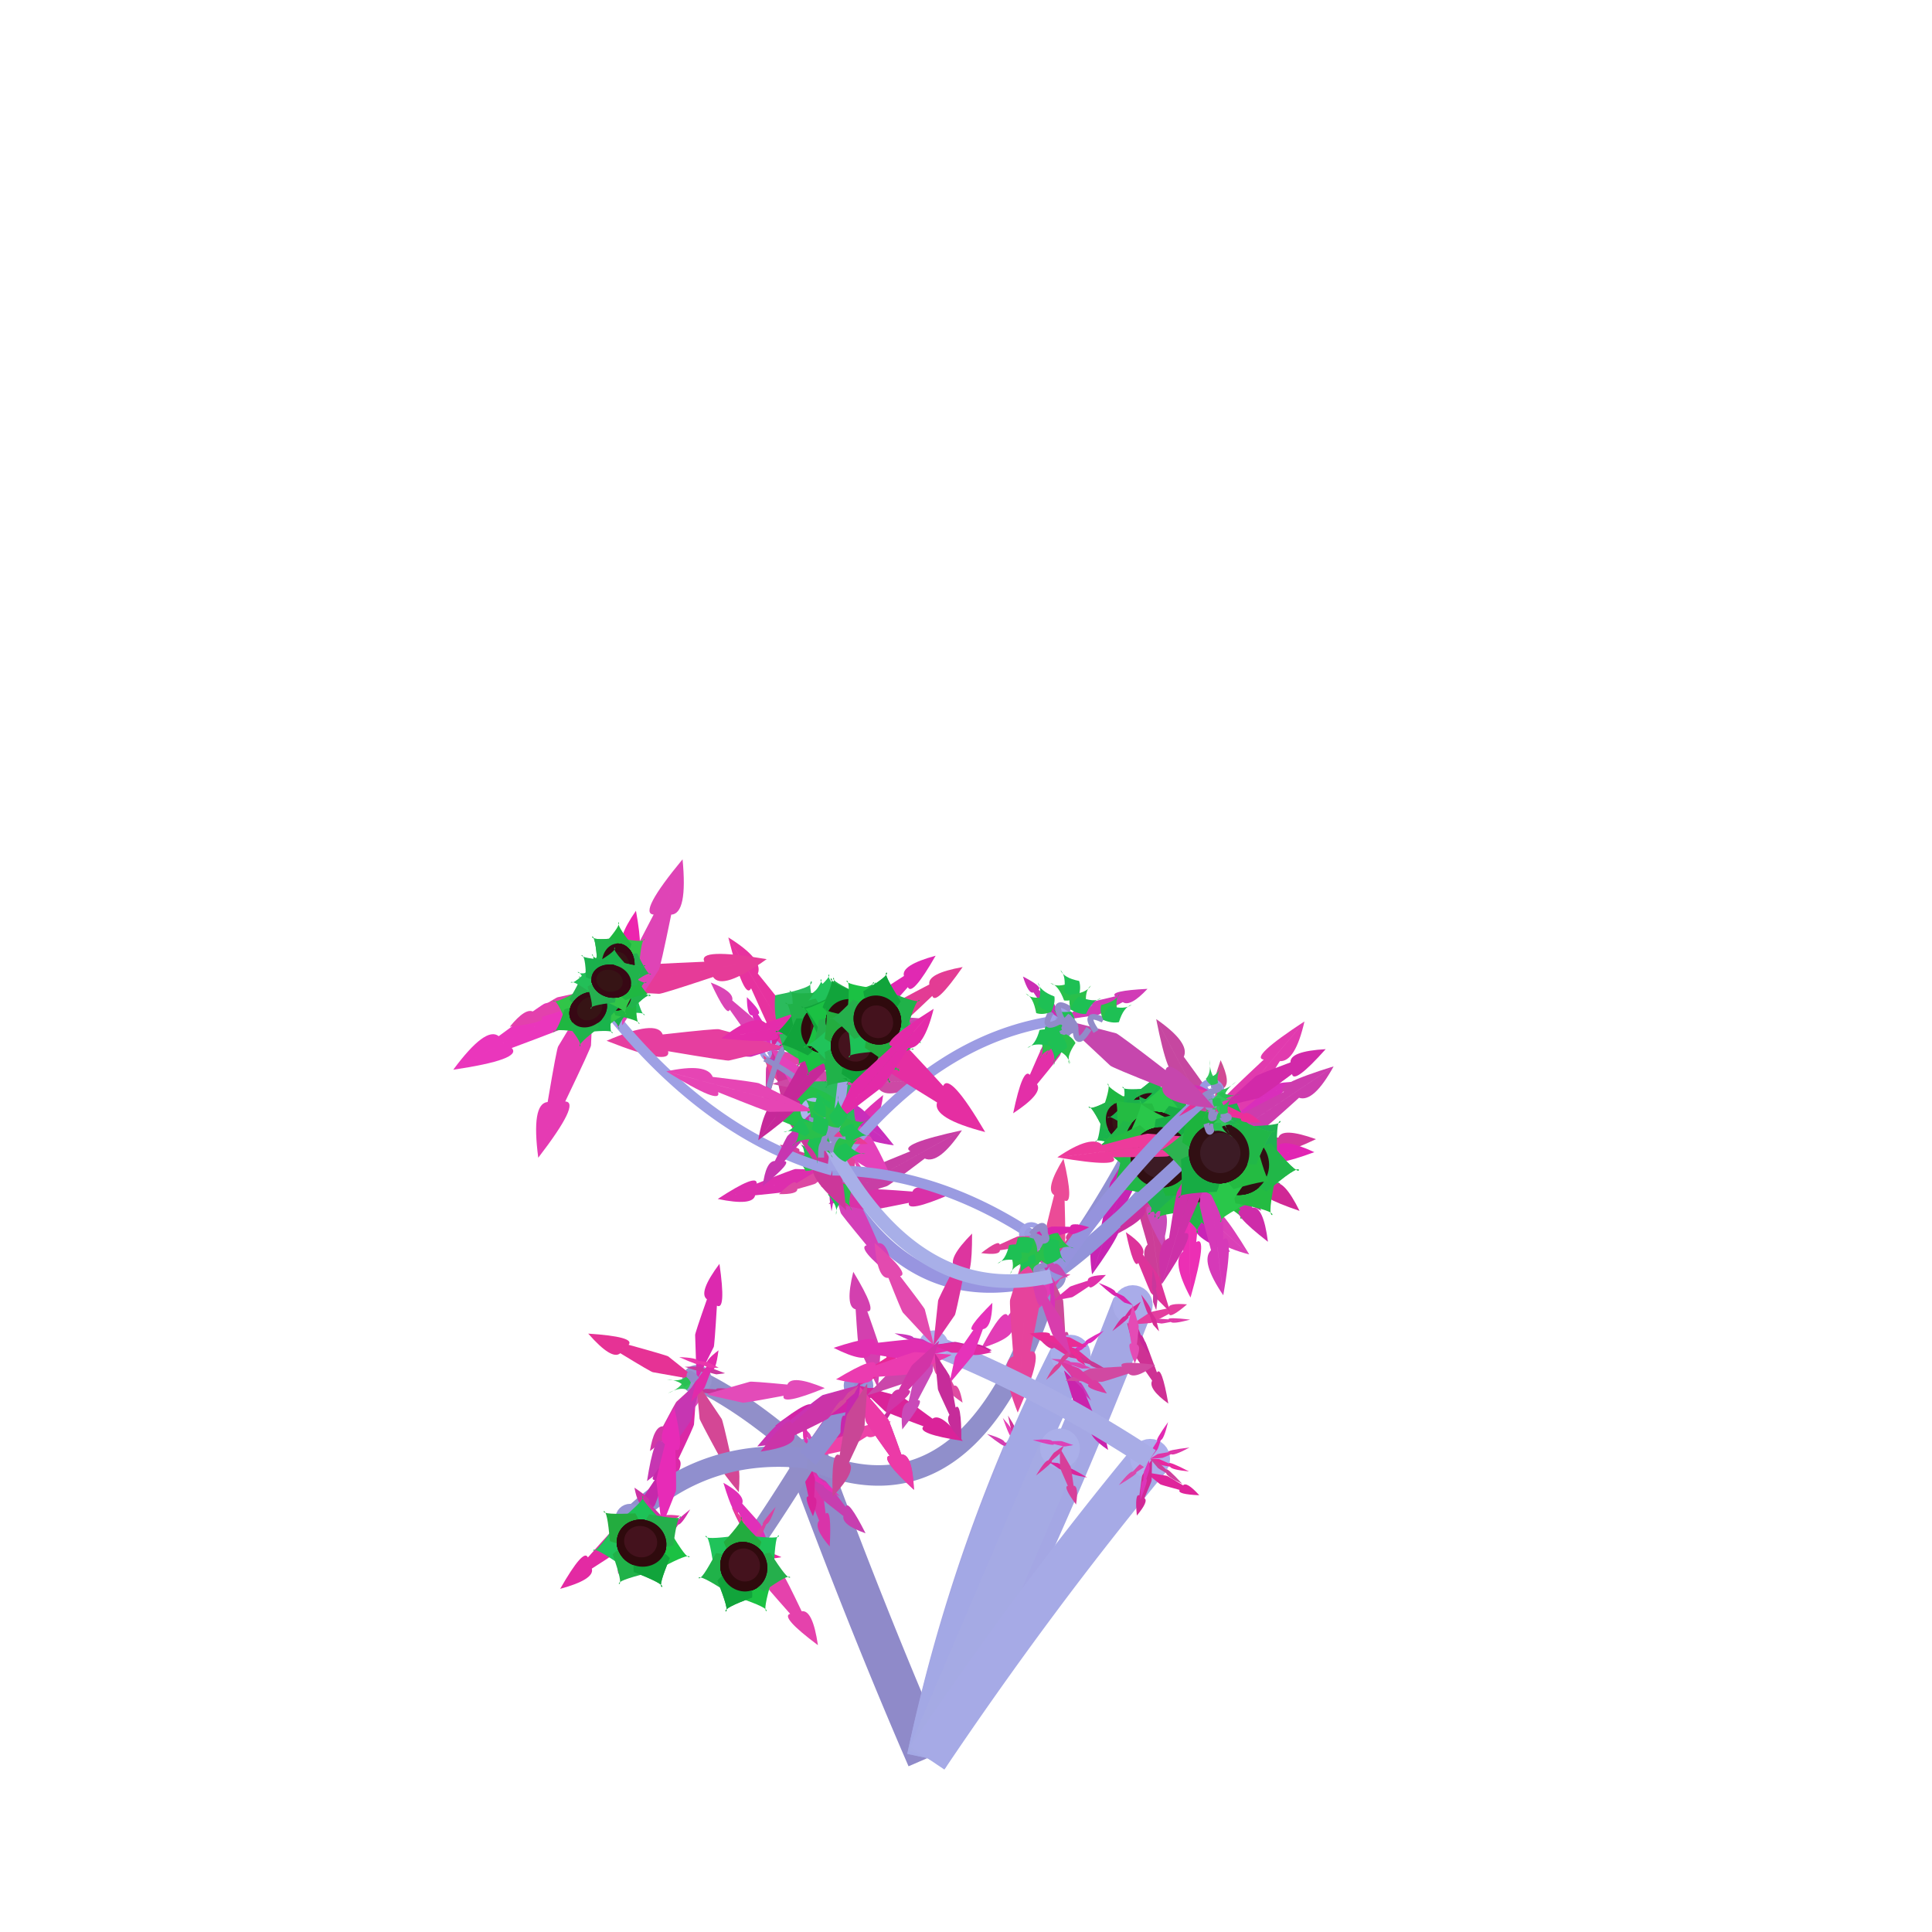 <svg class="relie" xmlns="http://www.w3.org/2000/svg" viewBox="0 0 100 100" preserveAspectRatio="xMidYMid meet" x="0" y="0" overflow="visible" xmlns:xlink="http://www.w3.org/1999/xlink">

		<defs>  <g id="leaf1" transform="skewX(-19) skewY(-19)"><path d="M 0,0 
					q 0.009 0.009 0.135,0.5 q 0.009 0.009 -0.062,0.5 q 0.134 0.009 -0.072,1 
					M 0,0 
					q -0.009 0.009 -0.135,0.5 q -0.009 0.009 0.062,0.5 q -0.134 0.009 0.072,1 " 
					stroke-width ="0.2" /></g>  <g id="leaf2" transform="skewX(7) skewY(7)"><path d="M 0,0 
					q 0.018 0.018 0.27,1 q 0.018 0.018 -0.125,1 q 0.268 0.018 -0.145,1 
					M 0,0 
					q -0.018 0.018 -0.27,1 q -0.018 0.018 0.125,1 q -0.268 0.018 0.145,1 " 
					stroke-width ="0.2" /></g>  <g id="leaf3" transform="skewX(-17) skewY(-17)"><path d="M 0,0 
					q 0.026 0.026 0.405,1.5 q 0.026 0.026 -0.188,1.5 q 0.401 0.026 -0.217,1.5 
					M 0,0 
					q -0.026 0.026 -0.405,1.5 q -0.026 0.026 0.188,1.5 q -0.401 0.026 0.217,1.5 " 
					stroke-width ="0.2" /></g>  <g id="leaf4" transform="skewX(11) skewY(11)"><path d="M 0,0 
					q 0.035 0.035 0.54,2 q 0.035 0.035 -0.25,2 q 0.535 0.035 -0.29,2 
					M 0,0 
					q -0.035 0.035 -0.54,2 q -0.035 0.035 0.25,2 q -0.535 0.035 0.29,2 " 
					stroke-width ="0.2" /></g>  <g id="leaf5" transform="skewX(-18) skewY(-18)"><path d="M 0,0 
					q 0.044 0.044 0.675,2.5 q 0.044 0.044 -0.312,2.5 q 0.669 0.044 -0.362,2.5 
					M 0,0 
					q -0.044 0.044 -0.675,2.5 q -0.044 0.044 0.312,2.5 q -0.669 0.044 0.362,2.5 " 
					stroke-width ="0.2" /></g>  <g id="leaf6" transform="skewX(-10) skewY(-10)"><path d="M 0,0 
					q 0.052 0.052 0.81,3 q 0.052 0.052 -0.375,3 q 0.802 0.052 -0.435,3 
					M 0,0 
					q -0.052 0.052 -0.81,3 q -0.052 0.052 0.375,3 q -0.802 0.052 0.435,3 " 
					stroke-width ="0.2" /></g>  <g id="leaf7" transform="skewX(11) skewY(11)"><path d="M 0,0 
					q 0.061 0.061 0.945,3.5 q 0.061 0.061 -0.438,3.5 q 0.936 0.061 -0.507,3.5 
					M 0,0 
					q -0.061 0.061 -0.945,3.5 q -0.061 0.061 0.438,3.5 q -0.936 0.061 0.507,3.5 " 
					stroke-width ="0.2" /></g>  <g id="leaf8" transform="skewX(-13) skewY(-13)"><path d="M 0,0 
					q 0.07 0.07 1.08,4 q 0.07 0.07 -0.5,4 q 1.07 0.07 -0.58,4 
					M 0,0 
					q -0.07 0.07 -1.08,4 q -0.07 0.07 0.5,4 q -1.07 0.07 0.58,4 " 
					stroke-width ="0.2" /></g><g id="flower1" transform="skewX(3) skewY(3)">
						<path d="M 0,0
						Q -0.86,0.312 0,0.35"
						stroke="rgb(146,139,201)" 
						fill="transparent"
						stroke-width ="0.3" /><path d="M 0,0.35 
						q 0.195 0.14 0.25,0.312 q -0.295 0.287 -0.25,1 
						M 0,0.35 
						q -0.195 0.14 -0.25,0.312 q 0.295 0.287 0.25,1 " 
						transform="rotate(0 0,0.35 )"
						stroke-width ="0.1"
						fill="rgb(51,198,92)"
						/><path d="M 0,0.35 
						q 0.195 0.14 0.25,0.312 q -0.295 0.287 -0.25,1 
						M 0,0.35 
						q -0.195 0.14 -0.25,0.312 q 0.295 0.287 0.25,1 " 
						transform="rotate(30.857 0,0.35 )"
						stroke-width ="0.1"
						fill="rgb(41.5,192.5,83.5)"
						/></g><g id="flower2" transform="skewX(-2) skewY(-2)">
						<path d="M 0,0
						Q 1.21,0.625 0,0.7"
						stroke="rgb(146,139,201)" 
						fill="transparent"
						stroke-width ="0.3" /><path d="M 0,0.7 
						q 0.39 0.28 0.5,0.625 q -0.59 0.575 -0.5,1 
						M 0,0.7 
						q -0.39 0.28 -0.5,0.625 q 0.59 0.575 0.5,1 " 
						transform="rotate(0 0,0.7 )"
						stroke-width ="0.1"
						fill="rgb(41,192,75)"
						/><path d="M 0,0.7 
						q 0.39 0.28 0.5,0.625 q -0.59 0.575 -0.5,1 
						M 0,0.7 
						q -0.39 0.28 -0.5,0.625 q 0.59 0.575 0.5,1 " 
						transform="rotate(30.857 0,0.7 )"
						stroke-width ="0.1"
						fill="rgb(30.5,191.5,84.5)"
						/></g><g id="flower3" transform="skewX(-6) skewY(-6)">
						<path d="M 0,0
						Q 1.35,0.938 0,1.05"
						stroke="rgb(146,139,201)" 
						fill="transparent"
						stroke-width ="0.3" /><path d="M 0,1.05 
						q 0.585 0.42 0.75,0.938 q -0.885 0.863 -0.75,1 
						M 0,1.05 
						q -0.585 0.42 -0.75,0.938 q 0.885 0.863 0.75,1 " 
						transform="rotate(0 0,1.05 )"
						stroke-width ="0.1"
						fill="rgb(41,197,79)"
						/><circle cx="0" cy="1.05" r="0.938" fill="rgb(55,8,20)"/><circle cx="0.05" cy="1.14" r="0.625" fill="rgb(54.5,20.5,21.5)"/><path d="M 0,1.05 
						q 0.585 0.42 0.75,0.938 q -0.885 0.863 -0.75,1 
						M 0,1.05 
						q -0.585 0.42 -0.75,0.938 q 0.885 0.863 0.75,1 " 
						transform="rotate(102.857 0,1.05 )"
						stroke-width ="0.1"
						fill="rgb(49.5,196.5,72.5)"
						/><circle cx="0" cy="1.05" r="0.938" fill="rgb(55,8,20)"/><circle cx="0.08" cy="1.01" r="0.625" fill="rgb(54.5,20.5,21.5)"/><path d="M 0,1.05 
						q 0.585 0.42 0.75,0.938 q -0.885 0.863 -0.75,1 
						M 0,1.05 
						q -0.585 0.42 -0.75,0.938 q 0.885 0.863 0.75,1 " 
						transform="rotate(205.714 0,1.05 )"
						stroke-width ="0.1"
						fill="rgb(35,191,88)"
						/><circle cx="0" cy="1.05" r="0.938" fill="rgb(55,8,20)"/><circle cx="0.06" cy="1.13" r="0.625" fill="rgb(54.5,20.5,21.5)"/><path d="M 0,1.05 
						q 0.585 0.42 0.75,0.938 q -0.885 0.863 -0.75,1 
						M 0,1.05 
						q -0.585 0.42 -0.75,0.938 q 0.885 0.863 0.75,1 " 
						transform="rotate(308.571 0,1.05 )"
						stroke-width ="0.1"
						fill="rgb(26.5,179.5,76.5)"
						/><circle cx="0" cy="1.05" r="0.938" fill="rgb(55,8,20)"/><circle cx="-0.08" cy="1.07" r="0.625" fill="rgb(54.5,20.5,21.5)"/><path d="M 0,1.05 
						q 0.585 0.42 0.75,0.938 q -0.885 0.863 -0.75,1 
						M 0,1.05 
						q -0.585 0.42 -0.75,0.938 q 0.885 0.863 0.75,1 " 
						transform="rotate(411.429 0,1.05 )"
						stroke-width ="0.1"
						fill="rgb(31,183,65)"
						/><circle cx="0" cy="1.05" r="0.938" fill="rgb(55,8,20)"/><circle cx="-0.04" cy="1" r="0.625" fill="rgb(54.5,20.5,21.5)"/><path d="M 0,1.05 
						q 0.585 0.42 0.75,0.938 q -0.885 0.863 -0.75,1 
						M 0,1.05 
						q -0.585 0.42 -0.75,0.938 q 0.885 0.863 0.75,1 " 
						transform="rotate(514.286 0,1.05 )"
						stroke-width ="0.1"
						fill="rgb(37.5,175.5,80.5)"
						/><circle cx="0" cy="1.05" r="0.938" fill="rgb(55,8,20)"/><circle cx="0.05" cy="1.03" r="0.625" fill="rgb(54.5,20.5,21.5)"/><path d="M 0,1.05 
						q 0.585 0.42 0.75,0.938 q -0.885 0.863 -0.75,1 
						M 0,1.05 
						q -0.585 0.42 -0.75,0.938 q 0.885 0.863 0.75,1 " 
						transform="rotate(617.143 0,1.05 )"
						stroke-width ="0.1"
						fill="rgb(26,176,76)"
						/><circle cx="0" cy="1.05" r="0.938" fill="rgb(55,8,20)"/><circle cx="0.06" cy="0.98" r="0.625" fill="rgb(54.5,20.5,21.5)"/><path d="M 0,1.05 
						q 0.585 0.42 0.75,0.938 q -0.885 0.863 -0.75,1 
						M 0,1.05 
						q -0.585 0.42 -0.75,0.938 q 0.885 0.863 0.75,1 " 
						transform="rotate(720 0,1.05 )"
						stroke-width ="0.1"
						fill="rgb(33.5,179.5,76.5)"
						/><circle cx="0" cy="1.05" r="0.938" fill="rgb(55,8,20)"/><circle cx="0.06" cy="0.99" r="0.625" fill="rgb(54.5,20.5,21.5)"/></g><g id="flower4" transform="skewX(2) skewY(2)">
						<path d="M 0,0
						Q -0.62,1.25 0,1.4"
						stroke="rgb(146,139,201)" 
						fill="transparent"
						stroke-width ="0.3" /><path d="M 0,1.4 
						q 0.78 0.56 1,1.25 q -1.18 1.15 -1,1.25 
						M 0,1.4 
						q -0.78 0.56 -1,1.25 q 1.18 1.15 1,1.25 " 
						transform="rotate(0 0,1.4 )"
						stroke-width ="0.1"
						fill="rgb(41,181,80)"
						/><circle cx="0" cy="1.4" r="1.25" fill="rgb(47,10,13)"/><circle cx="-0.01" cy="1.5" r="0.833" fill="rgb(68.5,18.5,29.5)"/><path d="M 0,1.4 
						q 0.78 0.56 1,1.25 q -1.18 1.15 -1,1.25 
						M 0,1.4 
						q -0.78 0.56 -1,1.25 q 1.18 1.15 1,1.25 " 
						transform="rotate(102.857 0,1.4 )"
						stroke-width ="0.1"
						fill="rgb(32.5,194.5,90.5)"
						/><circle cx="0" cy="1.4" r="1.25" fill="rgb(47,10,13)"/><circle cx="0.01" cy="1.38" r="0.833" fill="rgb(68.5,18.5,29.5)"/><path d="M 0,1.4 
						q 0.78 0.56 1,1.25 q -1.18 1.15 -1,1.25 
						M 0,1.4 
						q -0.78 0.56 -1,1.25 q 1.18 1.15 1,1.25 " 
						transform="rotate(205.714 0,1.4 )"
						stroke-width ="0.1"
						fill="rgb(29,194,87)"
						/><circle cx="0" cy="1.4" r="1.25" fill="rgb(47,10,13)"/><circle cx="0.01" cy="1.49" r="0.833" fill="rgb(68.5,18.5,29.5)"/><path d="M 0,1.4 
						q 0.78 0.56 1,1.25 q -1.18 1.15 -1,1.25 
						M 0,1.4 
						q -0.78 0.56 -1,1.25 q 1.18 1.15 1,1.25 " 
						transform="rotate(308.571 0,1.4 )"
						stroke-width ="0.1"
						fill="rgb(27.5,192.5,67.5)"
						/><circle cx="0" cy="1.4" r="1.25" fill="rgb(47,10,13)"/><circle cx="-0.02" cy="1.35" r="0.833" fill="rgb(68.5,18.5,29.5)"/><path d="M 0,1.4 
						q 0.78 0.56 1,1.25 q -1.18 1.15 -1,1.25 
						M 0,1.4 
						q -0.78 0.56 -1,1.25 q 1.18 1.15 1,1.25 " 
						transform="rotate(411.429 0,1.4 )"
						stroke-width ="0.1"
						fill="rgb(32,178,73)"
						/><circle cx="0" cy="1.4" r="1.25" fill="rgb(47,10,13)"/><circle cx="0.07" cy="1.45" r="0.833" fill="rgb(68.5,18.5,29.5)"/><path d="M 0,1.4 
						q 0.78 0.56 1,1.25 q -1.18 1.15 -1,1.25 
						M 0,1.4 
						q -0.78 0.56 -1,1.25 q 1.18 1.15 1,1.25 " 
						transform="rotate(514.286 0,1.4 )"
						stroke-width ="0.1"
						fill="rgb(35.5,171.5,63.5)"
						/><circle cx="0" cy="1.4" r="1.25" fill="rgb(47,10,13)"/><circle cx="-0.06" cy="1.33" r="0.833" fill="rgb(68.5,18.5,29.5)"/><path d="M 0,1.4 
						q 0.78 0.56 1,1.25 q -1.18 1.15 -1,1.25 
						M 0,1.4 
						q -0.78 0.56 -1,1.25 q 1.18 1.15 1,1.25 " 
						transform="rotate(617.143 0,1.4 )"
						stroke-width ="0.1"
						fill="rgb(37,175,76)"
						/><circle cx="0" cy="1.4" r="1.25" fill="rgb(47,10,13)"/><circle cx="-0.05" cy="1.43" r="0.833" fill="rgb(68.5,18.5,29.5)"/><path d="M 0,1.4 
						q 0.78 0.56 1,1.25 q -1.18 1.15 -1,1.25 
						M 0,1.4 
						q -0.78 0.56 -1,1.25 q 1.18 1.15 1,1.25 " 
						transform="rotate(720 0,1.4 )"
						stroke-width ="0.1"
						fill="rgb(17.5,163.5,59.5)"
						/><circle cx="0" cy="1.4" r="1.25" fill="rgb(47,10,13)"/><circle cx="-0.01" cy="1.31" r="0.833" fill="rgb(68.5,18.5,29.5)"/></g><g id="flower5" transform="skewX(0) skewY(0)">
						<path d="M 0,0
						Q 0.03,1.562 0,1.75"
						stroke="rgb(146,139,201)" 
						fill="transparent"
						stroke-width ="0.3" /><path d="M 0,1.75 
						q 0.975 0.7 1.25,1.562 q -1.475 1.438 -1.25,1.562 
						M 0,1.75 
						q -0.975 0.7 -1.25,1.562 q 1.475 1.438 1.25,1.562 " 
						transform="rotate(0 0,1.75 )"
						stroke-width ="0.1"
						fill="rgb(52,196,89)"
						/><circle cx="0" cy="1.75" r="1.562" fill="rgb(49,15,19)"/><circle cx="0.01" cy="1.84" r="1.042" fill="rgb(60.5,27.5,37.5)"/><path d="M 0,1.75 
						q 0.975 0.7 1.25,1.562 q -1.475 1.438 -1.25,1.562 
						M 0,1.75 
						q -0.975 0.7 -1.25,1.562 q 1.475 1.438 1.25,1.562 " 
						transform="rotate(102.857 0,1.75 )"
						stroke-width ="0.1"
						fill="rgb(41.5,198.5,74.5)"
						/><circle cx="0" cy="1.75" r="1.562" fill="rgb(49,15,19)"/><circle cx="-0.09" cy="1.7" r="1.042" fill="rgb(60.5,27.5,37.5)"/><path d="M 0,1.75 
						q 0.975 0.7 1.25,1.562 q -1.475 1.438 -1.25,1.562 
						M 0,1.75 
						q -0.975 0.7 -1.25,1.562 q 1.475 1.438 1.25,1.562 " 
						transform="rotate(205.714 0,1.75 )"
						stroke-width ="0.1"
						fill="rgb(45,179,80)"
						/><circle cx="0" cy="1.75" r="1.562" fill="rgb(49,15,19)"/><circle cx="0" cy="1.66" r="1.042" fill="rgb(60.5,27.5,37.5)"/><path d="M 0,1.75 
						q 0.975 0.7 1.25,1.562 q -1.475 1.438 -1.25,1.562 
						M 0,1.75 
						q -0.975 0.7 -1.25,1.562 q 1.475 1.438 1.25,1.562 " 
						transform="rotate(308.571 0,1.75 )"
						stroke-width ="0.1"
						fill="rgb(31.5,176.5,81.5)"
						/><circle cx="0" cy="1.75" r="1.562" fill="rgb(49,15,19)"/><circle cx="0" cy="1.7" r="1.042" fill="rgb(60.5,27.5,37.5)"/><path d="M 0,1.75 
						q 0.975 0.7 1.25,1.562 q -1.475 1.438 -1.25,1.562 
						M 0,1.75 
						q -0.975 0.7 -1.25,1.562 q 1.475 1.438 1.25,1.562 " 
						transform="rotate(411.429 0,1.75 )"
						stroke-width ="0.1"
						fill="rgb(36,187,66)"
						/><circle cx="0" cy="1.75" r="1.562" fill="rgb(49,15,19)"/><circle cx="-0.03" cy="1.7" r="1.042" fill="rgb(60.5,27.5,37.5)"/><path d="M 0,1.75 
						q 0.975 0.7 1.25,1.562 q -1.475 1.438 -1.25,1.562 
						M 0,1.75 
						q -0.975 0.7 -1.25,1.562 q 1.475 1.438 1.25,1.562 " 
						transform="rotate(514.286 0,1.75 )"
						stroke-width ="0.1"
						fill="rgb(23.5,171.5,68.5)"
						/><circle cx="0" cy="1.75" r="1.562" fill="rgb(49,15,19)"/><circle cx="0.02" cy="1.84" r="1.042" fill="rgb(60.5,27.5,37.5)"/><path d="M 0,1.75 
						q 0.975 0.7 1.25,1.562 q -1.475 1.438 -1.25,1.562 
						M 0,1.75 
						q -0.975 0.7 -1.25,1.562 q 1.475 1.438 1.25,1.562 " 
						transform="rotate(617.143 0,1.75 )"
						stroke-width ="0.1"
						fill="rgb(29,180,62)"
						/><circle cx="0" cy="1.75" r="1.562" fill="rgb(49,15,19)"/><circle cx="-0.07" cy="1.71" r="1.042" fill="rgb(60.5,27.5,37.5)"/><path d="M 0,1.75 
						q 0.975 0.7 1.25,1.562 q -1.475 1.438 -1.25,1.562 
						M 0,1.75 
						q -0.975 0.7 -1.25,1.562 q 1.475 1.438 1.25,1.562 " 
						transform="rotate(720 0,1.75 )"
						stroke-width ="0.1"
						fill="rgb(33.5,182.5,72.5)"
						/><circle cx="0" cy="1.75" r="1.562" fill="rgb(49,15,19)"/><circle cx="-0.01" cy="1.81" r="1.042" fill="rgb(60.5,27.5,37.5)"/></g><g id="flower6" transform="skewX(10) skewY(10)">
						<path d="M 0,0
						Q 0.22,1.875 0,2.1"
						stroke="rgb(146,139,201)" 
						fill="transparent"
						stroke-width ="0.3" /><path d="M 0,2.1 
						q 1.17 0.84 1.5,1.875 q -1.77 1.725 -1.5,1.875 
						M 0,2.1 
						q -1.17 0.84 -1.5,1.875 q 1.77 1.725 1.5,1.875 " 
						transform="rotate(0 0,2.1 )"
						stroke-width ="0.1"
						fill="rgb(43,187,93)"
						/><path d="M 0,2.1 
						q 1.17 0.84 1.5,1.875 q -1.77 1.725 -1.5,1.875 
						M 0,2.1 
						q -1.17 0.84 -1.5,1.875 q 1.77 1.725 1.5,1.875 " 
						transform="rotate(30.857 0,2.1 )"
						stroke-width ="0.1"
						fill="rgb(36.5,192.5,75.5)"
						/></g><g id="flower7" transform="skewX(-10) skewY(-10)">
						<path d="M 0,0
						Q 0.29,2.188 0,2.45"
						stroke="rgb(146,139,201)" 
						fill="transparent"
						stroke-width ="0.3" /><path d="M 0,2.45 
						q 1.365 0.98 1.75,2.188 q -2.065 2.013 -1.75,2.188 
						M 0,2.45 
						q -1.365 0.98 -1.75,2.188 q 2.065 2.013 1.75,2.188 " 
						transform="rotate(0 0,2.45 )"
						stroke-width ="0.1"
						fill="rgb(40,185,95)"
						/><circle cx="0" cy="2.45" r="2.188" fill="rgb(51,15,17)"/><circle cx="0.01" cy="2.55" r="1.458" fill="rgb(72.5,16.5,20.5)"/><path d="M 0,2.45 
						q 1.365 0.98 1.75,2.188 q -2.065 2.013 -1.75,2.188 
						M 0,2.45 
						q -1.365 0.98 -1.75,2.188 q 2.065 2.013 1.75,2.188 " 
						transform="rotate(102.857 0,2.45 )"
						stroke-width ="0.1"
						fill="rgb(38.5,181.5,75.5)"
						/><circle cx="0" cy="2.45" r="2.188" fill="rgb(51,15,17)"/><circle cx="0.07" cy="2.46" r="1.458" fill="rgb(72.5,16.5,20.5)"/><path d="M 0,2.45 
						q 1.365 0.98 1.75,2.188 q -2.065 2.013 -1.75,2.188 
						M 0,2.45 
						q -1.365 0.98 -1.75,2.188 q 2.065 2.013 1.75,2.188 " 
						transform="rotate(205.714 0,2.45 )"
						stroke-width ="0.1"
						fill="rgb(44,188,71)"
						/><circle cx="0" cy="2.45" r="2.188" fill="rgb(51,15,17)"/><circle cx="0.01" cy="2.54" r="1.458" fill="rgb(72.5,16.5,20.5)"/><path d="M 0,2.45 
						q 1.365 0.98 1.75,2.188 q -2.065 2.013 -1.75,2.188 
						M 0,2.45 
						q -1.365 0.98 -1.75,2.188 q 2.065 2.013 1.75,2.188 " 
						transform="rotate(308.571 0,2.45 )"
						stroke-width ="0.1"
						fill="rgb(27.5,177.5,82.5)"
						/><circle cx="0" cy="2.45" r="2.188" fill="rgb(51,15,17)"/><circle cx="0.1" cy="2.35" r="1.458" fill="rgb(72.5,16.5,20.5)"/><path d="M 0,2.45 
						q 1.365 0.98 1.75,2.188 q -2.065 2.013 -1.75,2.188 
						M 0,2.45 
						q -1.365 0.98 -1.75,2.188 q 2.065 2.013 1.75,2.188 " 
						transform="rotate(411.429 0,2.45 )"
						stroke-width ="0.1"
						fill="rgb(34,180,82)"
						/><circle cx="0" cy="2.45" r="2.188" fill="rgb(51,15,17)"/><circle cx="-0.05" cy="2.5" r="1.458" fill="rgb(72.5,16.5,20.5)"/><path d="M 0,2.45 
						q 1.365 0.98 1.75,2.188 q -2.065 2.013 -1.75,2.188 
						M 0,2.45 
						q -1.365 0.98 -1.75,2.188 q 2.065 2.013 1.75,2.188 " 
						transform="rotate(514.286 0,2.45 )"
						stroke-width ="0.1"
						fill="rgb(28.5,173.5,68.5)"
						/><circle cx="0" cy="2.45" r="2.188" fill="rgb(51,15,17)"/><circle cx="-0.08" cy="2.53" r="1.458" fill="rgb(72.5,16.5,20.5)"/><path d="M 0,2.45 
						q 1.365 0.98 1.75,2.188 q -2.065 2.013 -1.75,2.188 
						M 0,2.45 
						q -1.365 0.98 -1.75,2.188 q 2.065 2.013 1.75,2.188 " 
						transform="rotate(617.143 0,2.45 )"
						stroke-width ="0.1"
						fill="rgb(37,182,67)"
						/><circle cx="0" cy="2.45" r="2.188" fill="rgb(51,15,17)"/><circle cx="0.1" cy="2.54" r="1.458" fill="rgb(72.5,16.5,20.5)"/><path d="M 0,2.45 
						q 1.365 0.98 1.75,2.188 q -2.065 2.013 -1.75,2.188 
						M 0,2.45 
						q -1.365 0.98 -1.75,2.188 q 2.065 2.013 1.75,2.188 " 
						transform="rotate(720 0,2.45 )"
						stroke-width ="0.1"
						fill="rgb(31.5,165.5,63.5)"
						/><circle cx="0" cy="2.45" r="2.188" fill="rgb(51,15,17)"/><circle cx="-0.08" cy="2.49" r="1.458" fill="rgb(72.5,16.5,20.5)"/></g><g id="flower8" transform="skewX(2) skewY(2)">
						<path d="M 0,0
						Q -0.73,2.5 0,2.8"
						stroke="rgb(146,139,201)" 
						fill="transparent"
						stroke-width ="0.3" /><path d="M 0,2.8 
						q 1.56 1.12 2,2.5 q -2.36 2.3 -2,2.5 
						M 0,2.8 
						q -1.56 1.12 -2,2.5 q 2.36 2.3 2,2.5 " 
						transform="rotate(0 0,2.8 )"
						stroke-width ="0.1"
						fill="rgb(49,192,75)"
						/><path d="M 0,2.8 
						q 1.56 1.12 2,2.5 q -2.36 2.3 -2,2.5 
						M 0,2.8 
						q -1.56 1.12 -2,2.5 q 2.36 2.3 2,2.5 " 
						transform="rotate(30.857 0,2.8 )"
						stroke-width ="0.1"
						fill="rgb(30.5,180.5,90.5)"
						/></g></defs>
				<g class="fullPlant">
					<g>
					<path d ="M 48,91 
					a 95 570 -1.9 0 1 -6.192,-15.516" fill ="none" stroke ="rgb(142.5,137.5,200.5)" stroke-width ="2.124"/></g><circle cx="41.808" cy="75.484" r="0.531" stroke="rgb(147.5,142.5,205.5)" fill="rgb(142.5,137.5,200.5)"/><use xlink:href="#leaf3"
						x="41.808" y="75.484" 
						transform="rotate(-31 41.808 75.484)" 	
						fill="rgb(217,52,169)" /><use xlink:href="#leaf1"
						x="41.808" y="75.484" 
						transform="rotate(118 42.328 75.594)" 	
						fill="rgb(221,65,186)" /><use xlink:href="#leaf3"
						x="41.808" y="75.484" 
						transform="rotate(-61 42.088 75.964)" 	
						fill="rgb(199,62,175)" /><use xlink:href="#leaf1"
						x="41.808" y="75.484" 
						transform="rotate(-72 42.278 75.844)" 	
						fill="rgb(231,46,183)" /><use xlink:href="#leaf1"
						x="41.808" y="75.484" 
						transform="rotate(131 41.808 75.484)" 	
						fill="rgb(227,58,186)" /><use xlink:href="#leaf3"
						x="41.808" y="75.484" 
						transform="rotate(-158 41.968 75.664)" 	
						fill="rgb(214,43,160)" /><use xlink:href="#leaf2"
						x="41.808" y="75.484" 
						transform="rotate(-147 41.808 75.484)" 	
						fill="rgb(210,35,172)" /><use xlink:href="#leaf1"
						x="41.808" y="75.484" 
						transform="rotate(-135 41.808 75.484)" 	
						fill="rgb(222,49,180)" /><use xlink:href="#leaf2"
						x="41.808" y="75.484" 
						transform="rotate(2 42.238 75.724)" 	
						fill="rgb(216,35,155)" /><use xlink:href="#leaf1"
						x="41.808" y="75.484" 
						transform="rotate(155 41.808 75.484)" 	
						fill="rgb(227,47,174)" /><use xlink:href="#leaf1"
						x="41.808" y="75.484" 
						transform="rotate(18 41.808 75.484)" 	
						fill="rgb(205,59,162)" /><use xlink:href="#leaf3"
						x="41.808" y="75.484" 
						transform="rotate(-131 41.808 75.484)" 	
						fill="rgb(237,66,168)" />
					<g>
					<path d ="M 41.808,75.484 
					a 90 450 1.33 0 1 -2.784,4.308" fill ="none" stroke ="rgb(144.5,140.5,199.5)" stroke-width ="1.062"/></g><circle cx="39.024" cy="79.792" r="0.266" stroke="rgb(149.5,145.5,204.5)" fill="rgb(144.5,140.5,199.5)"/><use xlink:href="#leaf3"
						x="39.024" y="79.792" 
						transform="rotate(129 39.344 80.472)" 	
						fill="rgb(225,47,184)" /><use xlink:href="#leaf1"
						x="39.024" y="79.792" 
						transform="rotate(128 39.024 79.792)" 	
						fill="rgb(213,45,157)" /><use xlink:href="#leaf1"
						x="39.024" y="79.792" 
						transform="rotate(-84 39.114 80.532)" 	
						fill="rgb(231,73,157)" /><use xlink:href="#leaf1"
						x="39.024" y="79.792" 
						transform="rotate(38 39.074 80.012)" 	
						fill="rgb(236,52,174)" /><use xlink:href="#leaf2"
						x="39.024" y="79.792" 
						transform="rotate(103 39.414 80.762)" 	
						fill="rgb(234,40,161)" /><use xlink:href="#leaf1"
						x="39.024" y="79.792" 
						transform="rotate(-167 39.024 79.792)" 	
						fill="rgb(220,64,161)" /><use xlink:href="#leaf1"
						x="39.024" y="79.792" 
						transform="rotate(129 39.024 79.792)" 	
						fill="rgb(235,60,152)" /><use xlink:href="#leaf4"
						x="39.024" y="79.792" 
						transform="rotate(-23 39.694 80.202)" 	
						fill="rgb(229,66,172)" /><use xlink:href="#flower4" id="fleur10"
							x="39.024" y="79.792" 
							transform="rotate(24 39.024 79.792)" />
					<g>
					<path d ="M 41.808,75.484 
					a 74 666 -11.11 0 0 -5.736,-4.068" fill ="none" stroke ="rgb(144.5,142.5,200.5)" stroke-width ="1.062"/></g><circle cx="36.072" cy="71.416" r="0.266" stroke="rgb(149.5,147.5,205.5)" fill="rgb(144.5,142.5,200.5)"/><use xlink:href="#leaf4"
						x="36.072" y="71.416" 
						transform="rotate(-158 36.072 71.416)" 	
						fill="rgb(220,41,175)" /><use xlink:href="#leaf4"
						x="36.072" y="71.416" 
						transform="rotate(28 36.072 71.416)" 	
						fill="rgb(218,40,166)" /><use xlink:href="#leaf2"
						x="36.072" y="71.416" 
						transform="rotate(34 36.542 72.126)" 	
						fill="rgb(217,74,188)" /><use xlink:href="#leaf3"
						x="36.072" y="71.416" 
						transform="rotate(19 36.582 72.356)" 	
						fill="rgb(209,56,167)" /><use xlink:href="#leaf1"
						x="36.072" y="71.416" 
						transform="rotate(-112 36.282 71.726)" 	
						fill="rgb(197,54,155)" /><use xlink:href="#leaf4"
						x="36.072" y="71.416" 
						transform="rotate(124 36.072 71.416)" 	
						fill="rgb(230,50,149)" /><use xlink:href="#leaf4"
						x="36.072" y="71.416" 
						transform="rotate(39 36.432 71.746)" 	
						fill="rgb(198,54,178)" /><use xlink:href="#leaf4"
						x="36.072" y="71.416" 
						transform="rotate(-10 36.702 71.596)" 	
						fill="rgb(212,71,149)" /><use xlink:href="#leaf1"
						x="36.072" y="71.416" 
						transform="rotate(80 37.002 72.116)" 	
						fill="rgb(203,55,159)" /><use xlink:href="#leaf4"
						x="36.072" y="71.416" 
						transform="rotate(-82 36.762 71.496)" 	
						fill="rgb(227,75,185)" /><use xlink:href="#leaf2"
						x="36.072" y="71.416" 
						transform="rotate(-145 36.102 72.036)" 	
						fill="rgb(226,42,170)" /><use xlink:href="#leaf1"
						x="36.072" y="71.416" 
						transform="rotate(86 36.972 71.706)" 	
						fill="rgb(234,55,171)" /><use xlink:href="#flower1" id="fleur20"
							x="36.072" y="71.416" 
							transform="rotate(68 36.072 71.416)" />
					<g>
					<path d ="M 41.808,75.484 
					a 60 600 -14.90 0 0 12.6,-9.432" fill ="none" stroke ="rgb(143.5,142.5,202.5)" stroke-width ="1.062"/></g><circle cx="54.408" cy="66.052" r="0.266" stroke="rgb(148.5,147.5,207.5)" fill="rgb(143.5,142.5,202.5)"/><use xlink:href="#leaf4"
						x="54.408" y="66.052" 
						transform="rotate(58 55.228 66.602)" 	
						fill="rgb(226,61,182)" /><use xlink:href="#leaf2"
						x="54.408" y="66.052" 
						transform="rotate(169 54.478 66.282)" 	
						fill="rgb(204,51,178)" /><use xlink:href="#leaf3"
						x="54.408" y="66.052" 
						transform="rotate(-27 54.408 66.052)" 	
						fill="rgb(204,74,153)" /><use xlink:href="#leaf3"
						x="54.408" y="66.052" 
						transform="rotate(66 54.968 66.782)" 	
						fill="rgb(229,71,170)" /><use xlink:href="#leaf4"
						x="54.408" y="66.052" 
						transform="rotate(-163 54.408 66.052)" 	
						fill="rgb(235,75,151)" /><use xlink:href="#leaf2"
						x="54.408" y="66.052" 
						transform="rotate(-146 54.408 66.052)" 	
						fill="rgb(216,63,151)" /><use xlink:href="#leaf1"
						x="54.408" y="66.052" 
						transform="rotate(-23 54.408 66.052)" 	
						fill="rgb(215,49,184)" /><use xlink:href="#leaf2"
						x="54.408" y="66.052" 
						transform="rotate(-109 54.918 66.642)" 	
						fill="rgb(223,49,170)" />
					<g>
					<path d ="M 41.808,75.484 
					a 61 366 -19.24 0 0 -9.192,3.12" fill ="none" stroke ="rgb(143.5,142.5,205.5)" stroke-width ="1.062"/></g><circle cx="32.616" cy="78.604" r="0.266" stroke="rgb(148.5,147.5,210.5)" fill="rgb(143.5,142.5,205.5)"/><use xlink:href="#leaf3"
						x="32.616" y="78.604" 
						transform="rotate(-170 32.696 78.984)" 	
						fill="rgb(197,40,171)" /><use xlink:href="#leaf1"
						x="32.616" y="78.604" 
						transform="rotate(-49 32.646 79.054)" 	
						fill="rgb(206,35,152)" /><use xlink:href="#leaf2"
						x="32.616" y="78.604" 
						transform="rotate(-100 32.766 79.104)" 	
						fill="rgb(227,61,162)" /><use xlink:href="#leaf4"
						x="32.616" y="78.604" 
						transform="rotate(-163 33.466 78.654)" 	
						fill="rgb(231,43,183)" /><use xlink:href="#leaf1"
						x="32.616" y="78.604" 
						transform="rotate(-157 33.576 78.974)" 	
						fill="rgb(213,44,170)" /><use xlink:href="#leaf1"
						x="32.616" y="78.604" 
						transform="rotate(-56 32.616 78.604)" 	
						fill="rgb(213,54,186)" /><use xlink:href="#leaf1"
						x="32.616" y="78.604" 
						transform="rotate(23 32.616 78.604)" 	
						fill="rgb(210,67,174)" /><use xlink:href="#leaf2"
						x="32.616" y="78.604" 
						transform="rotate(151 33.506 79.284)" 	
						fill="rgb(204,50,165)" /><use xlink:href="#leaf2"
						x="32.616" y="78.604" 
						transform="rotate(20 32.866 78.744)" 	
						fill="rgb(219,44,181)" /><use xlink:href="#leaf4"
						x="32.616" y="78.604" 
						transform="rotate(60 33.436 79.274)" 	
						fill="rgb(227,42,163)" /><use xlink:href="#flower4" id="fleur40"
							x="32.616" y="78.604" 
							transform="rotate(-23 32.616 78.604)" />
					<g>
					<path d ="M 41.808,75.484 
					a 79 632 -10.44 0 0 2.628,-3.768" fill ="none" stroke ="rgb(142.5,141.5,208.5)" stroke-width ="1.062"/></g><circle cx="44.436" cy="71.716" r="0.266" stroke="rgb(147.5,146.5,213.5)" fill="rgb(142.5,141.5,208.5)"/><use xlink:href="#leaf1"
						x="44.436" y="71.716" 
						transform="rotate(-161 45.126 72.676)" 	
						fill="rgb(201,44,158)" /><use xlink:href="#leaf4"
						x="44.436" y="71.716" 
						transform="rotate(82 45.116 72.606)" 	
						fill="rgb(210,35,167)" /><use xlink:href="#leaf1"
						x="44.436" y="71.716" 
						transform="rotate(25 44.436 71.716)" 	
						fill="rgb(200,65,188)" /><use xlink:href="#leaf4"
						x="44.436" y="71.716" 
						transform="rotate(179 44.936 71.766)" 	
						fill="rgb(211,64,175)" /><use xlink:href="#leaf1"
						x="44.436" y="71.716" 
						transform="rotate(-27 44.436 71.716)" 	
						fill="rgb(237,58,182)" /><use xlink:href="#leaf4"
						x="44.436" y="71.716" 
						transform="rotate(70 44.436 71.716)" 	
						fill="rgb(201,51,178)" /><use xlink:href="#leaf4"
						x="44.436" y="71.716" 
						transform="rotate(67 44.436 71.716)" 	
						fill="rgb(203,52,168)" /><use xlink:href="#leaf4"
						x="44.436" y="71.716" 
						transform="rotate(-17 44.436 71.716)" 	
						fill="rgb(200,69,175)" /><use xlink:href="#leaf4"
						x="44.436" y="71.716" 
						transform="rotate(-51 44.436 71.716)" 	
						fill="rgb(218,35,153)" /><use xlink:href="#leaf2"
						x="44.436" y="71.716" 
						transform="rotate(-124 44.436 71.716)" 	
						fill="rgb(233,39,150)" /><use xlink:href="#leaf4"
						x="44.436" y="71.716" 
						transform="rotate(-17 44.436 71.716)" 	
						fill="rgb(236,58,167)" /><use xlink:href="#leaf3"
						x="44.436" y="71.716" 
						transform="rotate(-137 44.756 71.886)" 	
						fill="rgb(203,70,170)" /><use xlink:href="#leaf2"
						x="44.436" y="71.716" 
						transform="rotate(27 44.996 71.806)" 	
						fill="rgb(198,40,173)" /><use xlink:href="#leaf1"
						x="44.436" y="71.716" 
						transform="rotate(25 44.436 71.716)" 	
						fill="rgb(210,74,155)" /><use xlink:href="#leaf4"
						x="44.436" y="71.716" 
						transform="rotate(28 44.856 72.576)" 	
						fill="rgb(201,70,150)" />
					<g>
					<path d ="M 54.408,66.052 
					a 68 204 -15.22 0 0 4.68,-7.536" fill ="none" stroke ="rgb(145,144,211)" stroke-width ="0.708"/></g><circle cx="59.088" cy="58.516" r="0.177" stroke="rgb(150,149,216)" fill="rgb(145,144,211)"/><use xlink:href="#leaf4"
						x="59.088" y="58.516" 
						transform="rotate(-55 59.208 58.576)" 	
						fill="rgb(201,53,173)" /><use xlink:href="#leaf5"
						x="59.088" y="58.516" 
						transform="rotate(-61 59.128 59.456)" 	
						fill="rgb(201,36,183)" /><use xlink:href="#leaf1"
						x="59.088" y="58.516" 
						transform="rotate(-49 59.088 58.516)" 	
						fill="rgb(214,71,157)" /><use xlink:href="#leaf5"
						x="59.088" y="58.516" 
						transform="rotate(-26 59.928 58.966)" 	
						fill="rgb(204,61,152)" /><use xlink:href="#leaf5"
						x="59.088" y="58.516" 
						transform="rotate(1 59.638 58.816)" 	
						fill="rgb(199,36,178)" /><use xlink:href="#leaf4"
						x="59.088" y="58.516" 
						transform="rotate(1 59.178 59.216)" 	
						fill="rgb(201,75,185)" /><use xlink:href="#leaf1"
						x="59.088" y="58.516" 
						transform="rotate(-85 59.088 58.516)" 	
						fill="rgb(216,67,185)" /><use xlink:href="#leaf5"
						x="59.088" y="58.516" 
						transform="rotate(-66 59.818 59.306)" 	
						fill="rgb(218,64,183)" /><use xlink:href="#leaf3"
						x="59.088" y="58.516" 
						transform="rotate(-93 59.458 59.486)" 	
						fill="rgb(226,45,183)" /><use xlink:href="#flower3" id="fleur60"
							x="59.088" y="58.516" 
							transform="rotate(108 59.088 58.516)" /><use xlink:href="#flower3" id="fleur61"
							x="59.088" y="58.516" 
							transform="rotate(-95 59.088 58.516)" /><use xlink:href="#flower3" id="fleur62"
							x="59.088" y="58.516" 
							transform="rotate(-172 59.088 58.516)" /><use xlink:href="#flower3" id="fleur63"
							x="59.088" y="58.516" 
							transform="rotate(-109 59.088 58.516)" /><use xlink:href="#flower3" id="fleur64"
							x="59.088" y="58.516" 
							transform="rotate(-130 59.088 58.516)" /><use xlink:href="#flower3" id="fleur65"
							x="59.088" y="58.516" 
							transform="rotate(-83 59.088 58.516)" />
					<g>
					<path d ="M 54.408,66.052 
					a 67 536 6.98 0 0 7.14,-7.092" fill ="none" stroke ="rgb(145.5,147.5,214.5)" stroke-width ="0.708"/></g><circle cx="61.548" cy="58.96" r="0.177" stroke="rgb(150.5,152.5,219.5)" fill="rgb(145.5,147.5,214.5)"/><use xlink:href="#leaf5"
						x="61.548" y="58.96" 
						transform="rotate(-19 62.458 59.31)" 	
						fill="rgb(236,47,180)" /><use xlink:href="#leaf4"
						x="61.548" y="58.96" 
						transform="rotate(-108 61.548 58.96)" 	
						fill="rgb(217,46,187)" /><use xlink:href="#leaf4"
						x="61.548" y="58.96" 
						transform="rotate(48 61.548 58.96)" 	
						fill="rgb(202,48,159)" /><use xlink:href="#leaf5"
						x="61.548" y="58.96" 
						transform="rotate(134 62.388 59.76)" 	
						fill="rgb(198,71,160)" /><use xlink:href="#flower5" id="fleur70"
							x="61.548" y="58.96" 
							transform="rotate(-5 61.548 58.96)" /><use xlink:href="#flower5" id="fleur71"
							x="61.548" y="58.96" 
							transform="rotate(85 61.548 58.96)" /><use xlink:href="#flower5" id="fleur72"
							x="61.548" y="58.96" 
							transform="rotate(-68 62.004 59.068)" /><use xlink:href="#flower5" id="fleur73"
							x="61.548" y="58.96" 
							transform="rotate(-12 61.548 58.96)" /><use xlink:href="#flower5" id="fleur74"
							x="61.548" y="58.96" 
							transform="rotate(57 61.548 58.96)" />
					<g>
					<path d ="M 54.408,66.052 
					a 90 450 20.89 0 0 8.04,-7.14" fill ="none" stroke ="rgb(146,147,218)" stroke-width ="0.708"/></g><circle cx="62.448" cy="58.912" r="0.177" stroke="rgb(151,152,223)" fill="rgb(146,147,218)"/><use xlink:href="#leaf4"
						x="62.448" y="58.912" 
						transform="rotate(-41 62.448 58.912)" 	
						fill="rgb(208,40,149)" /><use xlink:href="#leaf4"
						x="62.448" y="58.912" 
						transform="rotate(-85 62.618 59.482)" 	
						fill="rgb(211,56,155)" /><use xlink:href="#leaf4"
						x="62.448" y="58.912" 
						transform="rotate(-80 62.678 59.642)" 	
						fill="rgb(225,36,179)" /><use xlink:href="#leaf5"
						x="62.448" y="58.912" 
						transform="rotate(-25 63.088 59.272)" 	
						fill="rgb(214,57,184)" /><use xlink:href="#leaf4"
						x="62.448" y="58.912" 
						transform="rotate(-22 62.978 59.412)" 	
						fill="rgb(206,44,169)" /><use xlink:href="#leaf2"
						x="62.448" y="58.912" 
						transform="rotate(-91 62.448 58.912)" 	
						fill="rgb(211,45,175)" /><use xlink:href="#leaf3"
						x="62.448" y="58.912" 
						transform="rotate(-54 62.448 58.912)" 	
						fill="rgb(197,51,176)" /><use xlink:href="#leaf2"
						x="62.448" y="58.912" 
						transform="rotate(-44 63.128 59.212)" 	
						fill="rgb(197,37,163)" /><use xlink:href="#leaf3"
						x="62.448" y="58.912" 
						transform="rotate(165 62.688 59.282)" 	
						fill="rgb(210,73,148)" /><use xlink:href="#leaf5"
						x="62.448" y="58.912" 
						transform="rotate(65 62.478 59.012)" 	
						fill="rgb(237,59,155)" /><use xlink:href="#leaf5"
						x="62.448" y="58.912" 
						transform="rotate(-158 62.448 58.912)" 	
						fill="rgb(225,58,174)" /><use xlink:href="#leaf5"
						x="62.448" y="58.912" 
						transform="rotate(-142 62.588 59.252)" 	
						fill="rgb(205,60,173)" /><use xlink:href="#leaf1"
						x="62.448" y="58.912" 
						transform="rotate(-94 62.448 58.912)" 	
						fill="rgb(211,71,155)" /><use xlink:href="#leaf1"
						x="62.448" y="58.912" 
						transform="rotate(125 63.338 58.932)" 	
						fill="rgb(208,58,163)" /><use xlink:href="#leaf5"
						x="62.448" y="58.912" 
						transform="rotate(-1 63.408 59.092)" 	
						fill="rgb(205,49,168)" /><use xlink:href="#flower5" id="fleur80"
							x="62.448" y="58.912" 
							transform="rotate(-85 63.084 59.56)" /><use xlink:href="#flower5" id="fleur81"
							x="62.448" y="58.912" 
							transform="rotate(-112 62.448 59.956)" />
					<g>
					<path d ="M 54.408,66.052 
					a 73 584 7.1 0 1 8.292,-9.54" fill ="none" stroke ="rgb(148.5,146.5,220.5)" stroke-width ="0.708"/></g><circle cx="62.7" cy="56.512" r="0.177" stroke="rgb(153.5,151.5,225.5)" fill="rgb(148.5,146.5,220.5)"/><use xlink:href="#leaf1"
						x="62.7" y="56.512" 
						transform="rotate(34 62.7 56.512)" 	
						fill="rgb(230,48,151)" /><use xlink:href="#leaf1"
						x="62.7" y="56.512" 
						transform="rotate(87 62.7 56.512)" 	
						fill="rgb(213,45,180)" /><use xlink:href="#leaf2"
						x="62.7" y="56.512" 
						transform="rotate(-65 63.06 57.072)" 	
						fill="rgb(236,47,154)" /><use xlink:href="#leaf4"
						x="62.7" y="56.512" 
						transform="rotate(-108 63.26 56.682)" 	
						fill="rgb(210,41,169)" /><use xlink:href="#leaf1"
						x="62.7" y="56.512" 
						transform="rotate(72 62.7 56.512)" 	
						fill="rgb(229,60,156)" /><use xlink:href="#flower1" id="fleur90"
							x="62.7" y="56.512" 
							transform="rotate(-6 62.7 56.512)" /><use xlink:href="#flower1" id="fleur91"
							x="62.7" y="56.512" 
							transform="rotate(-126 62.832 56.764)" /><use xlink:href="#flower1" id="fleur92"
							x="62.7" y="56.512" 
							transform="rotate(180 62.7 56.512)" /><use xlink:href="#flower1" id="fleur93"
							x="62.7" y="56.512" 
							transform="rotate(-57 63.564 56.908)" /><use xlink:href="#flower1" id="fleur94"
							x="62.7" y="56.512" 
							transform="rotate(-176 62.964 57.256)" /><use xlink:href="#flower1" id="fleur95"
							x="62.7" y="56.512" 
							transform="rotate(-85 63.468 57.472)" /><use xlink:href="#flower1" id="fleur96"
							x="62.7" y="56.512" 
							transform="rotate(-86 62.76 56.86)" />
					<g>
					<path d ="M 54.408,66.052 
					a 52 364 18.97 0 1 -11.328,-5.472" fill ="none" stroke ="rgb(152,149,224)" stroke-width ="0.708"/></g><circle cx="43.08" cy="60.58" r="0.177" stroke="rgb(157,154,229)" fill="rgb(152,149,224)"/><use xlink:href="#leaf4"
						x="43.08" y="60.58" 
						transform="rotate(-21 44.02 60.99)" 	
						fill="rgb(212,64,184)" /><use xlink:href="#leaf1"
						x="43.08" y="60.58" 
						transform="rotate(110 43.08 60.58)" 	
						fill="rgb(207,37,179)" /><use xlink:href="#leaf2"
						x="43.08" y="60.58" 
						transform="rotate(-80 43.26 61.35)" 	
						fill="rgb(216,53,155)" /><use xlink:href="#leaf4"
						x="43.08" y="60.58" 
						transform="rotate(87 43.08 60.58)" 	
						fill="rgb(221,46,173)" /><use xlink:href="#leaf1"
						x="43.08" y="60.58" 
						transform="rotate(136 43.81 61.16)" 	
						fill="rgb(233,68,182)" /><use xlink:href="#leaf2"
						x="43.08" y="60.58" 
						transform="rotate(73 43.08 60.58)" 	
						fill="rgb(221,72,163)" /><use xlink:href="#leaf5"
						x="43.08" y="60.58" 
						transform="rotate(-137 43.33 61.49)" 	
						fill="rgb(200,62,165)" /><use xlink:href="#leaf1"
						x="43.08" y="60.58" 
						transform="rotate(-18 43.08 60.58)" 	
						fill="rgb(208,36,186)" /><use xlink:href="#leaf4"
						x="43.08" y="60.58" 
						transform="rotate(-83 44.02 61.42)" 	
						fill="rgb(217,49,168)" /><use xlink:href="#leaf4"
						x="43.08" y="60.58" 
						transform="rotate(-178 43.61 60.83)" 	
						fill="rgb(227,67,156)" /><use xlink:href="#leaf3"
						x="43.08" y="60.58" 
						transform="rotate(-163 43.08 60.58)" 	
						fill="rgb(223,50,179)" /><use xlink:href="#leaf2"
						x="43.08" y="60.58" 
						transform="rotate(123 43.08 60.58)" 	
						fill="rgb(212,66,156)" /><use xlink:href="#flower2" id="fleur100"
							x="43.08" y="60.58" 
							transform="rotate(108 43.08 60.58)" /><use xlink:href="#flower2" id="fleur101"
							x="43.08" y="60.58" 
							transform="rotate(-28 43.08 60.58)" />
					<g>
					<path d ="M 43.08,60.58 
					a 87 870 -13.94 0 0 -3.144,-6.228" fill ="none" stroke ="rgb(154,152,224)" stroke-width ="0.531"/></g><circle cx="39.936" cy="54.352" r="0.133" stroke="rgb(159,157,229)" fill="rgb(154,152,224)"/><use xlink:href="#leaf2"
						x="39.936" y="54.352" 
						transform="rotate(15 39.946 54.802)" 	
						fill="rgb(213,59,166)" /><use xlink:href="#leaf2"
						x="39.936" y="54.352" 
						transform="rotate(162 39.936 54.352)" 	
						fill="rgb(223,44,188)" /><use xlink:href="#leaf2"
						x="39.936" y="54.352" 
						transform="rotate(-61 39.936 54.352)" 	
						fill="rgb(227,68,172)" /><use xlink:href="#leaf2"
						x="39.936" y="54.352" 
						transform="rotate(-30 40.176 55.322)" 	
						fill="rgb(231,71,148)" /><use xlink:href="#leaf3"
						x="39.936" y="54.352" 
						transform="rotate(-57 39.936 54.352)" 	
						fill="rgb(200,42,158)" /><use xlink:href="#leaf6"
						x="39.936" y="54.352" 
						transform="rotate(-35 39.936 54.352)" 	
						fill="rgb(204,55,154)" /><use xlink:href="#leaf3"
						x="39.936" y="54.352" 
						transform="rotate(121 39.936 54.352)" 	
						fill="rgb(219,69,181)" /><use xlink:href="#leaf5"
						x="39.936" y="54.352" 
						transform="rotate(131 40.636 55.232)" 	
						fill="rgb(231,50,159)" /><use xlink:href="#leaf2"
						x="39.936" y="54.352" 
						transform="rotate(93 39.936 54.352)" 	
						fill="rgb(210,43,186)" /><use xlink:href="#leaf5"
						x="39.936" y="54.352" 
						transform="rotate(-120 39.936 54.352)" 	
						fill="rgb(202,67,174)" /><use xlink:href="#leaf5"
						x="39.936" y="54.352" 
						transform="rotate(-73 40.146 54.642)" 	
						fill="rgb(201,46,187)" /><use xlink:href="#leaf5"
						x="39.936" y="54.352" 
						transform="rotate(-109 40.586 55.212)" 	
						fill="rgb(205,73,165)" /><use xlink:href="#leaf2"
						x="39.936" y="54.352" 
						transform="rotate(-157 39.936 54.352)" 	
						fill="rgb(214,36,153)" /><use xlink:href="#leaf6"
						x="39.936" y="54.352" 
						transform="rotate(-53 39.936 54.352)" 	
						fill="rgb(228,65,186)" /><use xlink:href="#leaf6"
						x="39.936" y="54.352" 
						transform="rotate(82 40.326 54.612)" 	
						fill="rgb(230,62,159)" /><use xlink:href="#flower6" id="fleur110"
							x="39.936" y="54.352" 
							transform="rotate(-148 40.14 55.348)" /><use xlink:href="#flower6" id="fleur111"
							x="39.936" y="54.352" 
							transform="rotate(-45 40.344 54.976)" />
					<g>
					<path d ="M 43.08,60.58 
					a 51 153 3.41 0 1 10.296,3.312" fill ="none" stroke ="rgb(154,155,225)" stroke-width ="0.531"/></g><circle cx="53.376" cy="63.892" r="0.133" stroke="rgb(159,160,230)" fill="rgb(154,155,225)"/><use xlink:href="#leaf6"
						x="53.376" y="63.892" 
						transform="rotate(-6 54.356 64.542)" 	
						fill="rgb(230,67,156)" /><use xlink:href="#leaf2"
						x="53.376" y="63.892" 
						transform="rotate(-90 53.376 63.892)" 	
						fill="rgb(220,36,171)" /><use xlink:href="#leaf2"
						x="53.376" y="63.892" 
						transform="rotate(80 53.476 64.112)" 	
						fill="rgb(224,65,152)" /><use xlink:href="#leaf2"
						x="53.376" y="63.892" 
						transform="rotate(-46 53.606 64.722)" 	
						fill="rgb(200,74,179)" /><use xlink:href="#flower2" id="fleur120"
							x="53.376" y="63.892" 
							transform="rotate(-6 53.376 63.892)" /><use xlink:href="#flower2" id="fleur121"
							x="53.376" y="63.892" 
							transform="rotate(26 53.376 63.892)" /><use xlink:href="#flower2" id="fleur122"
							x="53.376" y="63.892" 
							transform="rotate(173 53.748 65.044)" /><use xlink:href="#flower2" id="fleur123"
							x="53.376" y="63.892" 
							transform="rotate(-74 53.376 63.892)" /><use xlink:href="#flower2" id="fleur124"
							x="53.376" y="63.892" 
							transform="rotate(25 54.504 64.684)" />
					<g>
					<path d ="M 43.08,60.58 
					a 96 672 -11.22 0 1 11.892,-7.788" fill ="none" stroke ="rgb(156,156,227)" stroke-width ="0.531"/></g><circle cx="54.972" cy="52.792" r="0.133" stroke="rgb(161,161,232)" fill="rgb(156,156,227)"/><use xlink:href="#leaf4"
						x="54.972" y="52.792" 
						transform="rotate(42 55.812 53.392)" 	
						fill="rgb(227,47,168)" /><use xlink:href="#leaf3"
						x="54.972" y="52.792" 
						transform="rotate(-127 54.972 52.792)" 	
						fill="rgb(209,59,182)" /><use xlink:href="#leaf6"
						x="54.972" y="52.792" 
						transform="rotate(-70 54.972 52.792)" 	
						fill="rgb(198,70,173)" /><use xlink:href="#leaf2"
						x="54.972" y="52.792" 
						transform="rotate(145 54.972 52.792)" 	
						fill="rgb(203,46,180)" /><use xlink:href="#flower2" id="fleur130"
							x="54.972" y="52.792" 
							transform="rotate(114 56.004 52.828)" /><use xlink:href="#flower2" id="fleur131"
							x="54.972" y="52.792" 
							transform="rotate(96 55.464 53.644)" /><use xlink:href="#flower2" id="fleur132"
							x="54.972" y="52.792" 
							transform="rotate(14 55.944 53.584)" /><use xlink:href="#flower2" id="fleur133"
							x="54.972" y="52.792" 
							transform="rotate(28 54.972 52.792)" /><use xlink:href="#flower2" id="fleur134"
							x="54.972" y="52.792" 
							transform="rotate(-150 55.932 52.852)" /><use xlink:href="#flower2" id="fleur135"
							x="54.972" y="52.792" 
							transform="rotate(-11 54.972 52.792)" /><use xlink:href="#flower2" id="fleur136"
							x="54.972" y="52.792" 
							transform="rotate(27 55.524 53.308)" /><use xlink:href="#flower2" id="fleur137"
							x="54.972" y="52.792" 
							transform="rotate(-142 54.972 52.792)" /><use xlink:href="#flower2" id="fleur138"
							x="54.972" y="52.792" 
							transform="rotate(-20 54.972 53.668)" /><use xlink:href="#flower2" id="fleur139"
							x="54.972" y="52.792" 
							transform="rotate(124 54.972 52.792)" />
					<g>
					<path d ="M 43.08,60.58 
					a 68 272 10.93 0 1 -12.396,-9.348" fill ="none" stroke ="rgb(158,160,228)" stroke-width ="0.531"/></g><circle cx="30.684" cy="51.232" r="0.133" stroke="rgb(163,165,233)" fill="rgb(158,160,228)"/><use xlink:href="#leaf4"
						x="30.684" y="51.232" 
						transform="rotate(-160 31.494 52.092)" 	
						fill="rgb(236,37,174)" /><use xlink:href="#leaf6"
						x="30.684" y="51.232" 
						transform="rotate(8 30.684 51.232)" 	
						fill="rgb(229,59,179)" /><use xlink:href="#leaf6"
						x="30.684" y="51.232" 
						transform="rotate(-110 30.684 51.232)" 	
						fill="rgb(230,59,152)" /><use xlink:href="#leaf6"
						x="30.684" y="51.232" 
						transform="rotate(52 31.264 52.022)" 	
						fill="rgb(234,54,188)" /><use xlink:href="#leaf6"
						x="30.684" y="51.232" 
						transform="rotate(-170 31.524 52.082)" 	
						fill="rgb(223,68,182)" /><use xlink:href="#leaf3"
						x="30.684" y="51.232" 
						transform="rotate(49 30.684 51.232)" 	
						fill="rgb(227,65,173)" /><use xlink:href="#flower3" id="fleur140"
							x="30.684" y="51.232" 
							transform="rotate(99 31.596 52.252)" /><use xlink:href="#flower3" id="fleur141"
							x="30.684" y="51.232" 
							transform="rotate(-90 30.684 51.232)" /><use xlink:href="#flower3" id="fleur142"
							x="30.684" y="51.232" 
							transform="rotate(130 31.848 51.412)" /><use xlink:href="#flower3" id="fleur143"
							x="30.684" y="51.232" 
							transform="rotate(7 30.684 51.232)" /><use xlink:href="#flower3" id="fleur144"
							x="30.684" y="51.232" 
							transform="rotate(-121 30.684 51.232)" />
					<g>
					<path d ="M 43.08,60.58 
					a 76 532 19.5 0 0 0.912,-7.86" fill ="none" stroke ="rgb(160,163,228)" stroke-width ="0.531"/></g><circle cx="43.992" cy="52.72" r="0.133" stroke="rgb(165,168,233)" fill="rgb(160,163,228)"/><use xlink:href="#leaf5"
						x="43.992" y="52.72" 
						transform="rotate(61 44.942 53.41)" 	
						fill="rgb(228,44,171)" /><use xlink:href="#leaf6"
						x="43.992" y="52.72" 
						transform="rotate(-60 43.992 52.72)" 	
						fill="rgb(229,46,162)" /><use xlink:href="#leaf5"
						x="43.992" y="52.72" 
						transform="rotate(19 43.992 52.72)" 	
						fill="rgb(198,40,153)" /><use xlink:href="#leaf4"
						x="43.992" y="52.72" 
						transform="rotate(-120 44.122 53.15)" 	
						fill="rgb(224,41,178)" /><use xlink:href="#leaf2"
						x="43.992" y="52.72" 
						transform="rotate(-140 44.112 53.22)" 	
						fill="rgb(235,41,176)" /><use xlink:href="#leaf4"
						x="43.992" y="52.72" 
						transform="rotate(-115 44.732 52.9)" 	
						fill="rgb(227,60,148)" /><use xlink:href="#flower4" id="fleur150"
							x="43.992" y="52.72" 
							transform="rotate(82 43.992 52.72)" /><use xlink:href="#flower4" id="fleur151"
							x="43.992" y="52.72" 
							transform="rotate(-16 44.904 53.824)" /><use xlink:href="#flower4" id="fleur152"
							x="43.992" y="52.72" 
							transform="rotate(-30 43.992 52.72)" /><use xlink:href="#flower4" id="fleur153"
							x="43.992" y="52.72" 
							transform="rotate(71 43.992 52.72)" /><use xlink:href="#flower4" id="fleur154"
							x="43.992" y="52.72" 
							transform="rotate(111 44.352 53.452)" /><use xlink:href="#flower4" id="fleur155"
							x="43.992" y="52.72" 
							transform="rotate(158 44.148 53.524)" /><use xlink:href="#flower4" id="fleur156"
							x="43.992" y="52.72" 
							transform="rotate(-11 44.628 52.984)" /><use xlink:href="#flower4" id="fleur157"
							x="43.992" y="52.72" 
							transform="rotate(-167 44.652 53.38)" />
					<g>
					<path d ="M 48,91 
					a 86 86 -14.63 0 1 4.932,-15.756" fill ="none" stroke ="rgb(162.5,164.5,226.5)" stroke-width ="2.124"/></g><circle cx="52.932" cy="75.244" r="0.531" stroke="rgb(167.5,169.5,231.5)" fill="rgb(162.5,164.5,226.5)"/><use xlink:href="#leaf1"
						x="52.932" y="75.244" 
						transform="rotate(-145 53.492 75.514)" 	
						fill="rgb(216,63,154)" /><use xlink:href="#leaf1"
						x="52.932" y="75.244" 
						transform="rotate(100 52.932 75.244)" 	
						fill="rgb(211,60,177)" /><use xlink:href="#leaf1"
						x="52.932" y="75.244" 
						transform="rotate(-97 52.932 75.244)" 	
						fill="rgb(228,66,180)" /><use xlink:href="#leaf1"
						x="52.932" y="75.244" 
						transform="rotate(132 52.932 75.244)" 	
						fill="rgb(229,64,180)" /><use xlink:href="#leaf1"
						x="52.932" y="75.244" 
						transform="rotate(33 53.302 75.394)" 	
						fill="rgb(208,37,187)" /><use xlink:href="#leaf1"
						x="52.932" y="75.244" 
						transform="rotate(140 52.932 75.244)" 	
						fill="rgb(209,46,151)" /><use xlink:href="#leaf1"
						x="52.932" y="75.244" 
						transform="rotate(-143 52.932 75.244)" 	
						fill="rgb(230,60,178)" /><use xlink:href="#leaf1"
						x="52.932" y="75.244" 
						transform="rotate(158 53.282 75.514)" 	
						fill="rgb(216,70,166)" />
					<g>
					<path d ="M 48,91 
					a 53 424 6.97 0 0 10.632,-23.448" fill ="none" stroke ="rgb(164,167,228)" stroke-width ="2.124"/></g><circle cx="58.632" cy="67.552" r="0.531" stroke="rgb(169,172,233)" fill="rgb(164,167,228)"/><use xlink:href="#leaf2"
						x="58.632" y="67.552" 
						transform="rotate(-103 59.012 68.062)" 	
						fill="rgb(228,62,159)" /><use xlink:href="#leaf3"
						x="58.632" y="67.552" 
						transform="rotate(-44 59.602 68.372)" 	
						fill="rgb(206,49,148)" /><use xlink:href="#leaf1"
						x="58.632" y="67.552" 
						transform="rotate(-47 59.402 68.032)" 	
						fill="rgb(200,38,153)" /><use xlink:href="#leaf1"
						x="58.632" y="67.552" 
						transform="rotate(104 58.632 67.552)" 	
						fill="rgb(217,36,174)" /><use xlink:href="#leaf1"
						x="58.632" y="67.552" 
						transform="rotate(-112 59.352 67.692)" 	
						fill="rgb(223,59,168)" /><use xlink:href="#leaf3"
						x="58.632" y="67.552" 
						transform="rotate(134 59.522 68.132)" 	
						fill="rgb(221,51,154)" /><use xlink:href="#leaf1"
						x="58.632" y="67.552" 
						transform="rotate(25 59.232 68.392)" 	
						fill="rgb(213,42,150)" /><use xlink:href="#leaf1"
						x="58.632" y="67.552" 
						transform="rotate(135 59.032 68.512)" 	
						fill="rgb(214,45,149)" /><use xlink:href="#leaf2"
						x="58.632" y="67.552" 
						transform="rotate(5 58.632 67.552)" 	
						fill="rgb(228,75,181)" /><use xlink:href="#leaf1"
						x="58.632" y="67.552" 
						transform="rotate(156 59.212 67.812)" 	
						fill="rgb(201,55,156)" />
					<g>
					<path d ="M 48,91 
					a 87 87 -14.71 0 1 7.416,-20.88" fill ="none" stroke ="rgb(162.5,167.5,228.5)" stroke-width ="2.124"/></g><circle cx="55.416" cy="70.12" r="0.531" stroke="rgb(167.5,172.5,233.5)" fill="rgb(162.5,167.5,228.5)"/><use xlink:href="#leaf1"
						x="55.416" y="70.12" 
						transform="rotate(-145 55.416 70.12)" 	
						fill="rgb(224,43,187)" /><use xlink:href="#leaf1"
						x="55.416" y="70.12" 
						transform="rotate(84 55.556 71.05)" 	
						fill="rgb(222,67,178)" /><use xlink:href="#leaf2"
						x="55.416" y="70.12" 
						transform="rotate(121 55.856 70.59)" 	
						fill="rgb(223,47,151)" /><use xlink:href="#leaf1"
						x="55.416" y="70.12" 
						transform="rotate(-55 55.966 70.63)" 	
						fill="rgb(201,53,184)" /><use xlink:href="#leaf1"
						x="55.416" y="70.12" 
						transform="rotate(-86 55.416 70.12)" 	
						fill="rgb(201,56,148)" /><use xlink:href="#leaf2"
						x="55.416" y="70.12" 
						transform="rotate(110 55.976 70.2)" 	
						fill="rgb(233,44,150)" /><use xlink:href="#leaf1"
						x="55.416" y="70.12" 
						transform="rotate(21 56.316 70.2)" 	
						fill="rgb(218,65,149)" /><use xlink:href="#leaf1"
						x="55.416" y="70.12" 
						transform="rotate(119 55.636 70.63)" 	
						fill="rgb(236,41,149)" /><use xlink:href="#leaf3"
						x="55.416" y="70.12" 
						transform="rotate(137 55.416 70.12)" 	
						fill="rgb(216,61,173)" /><use xlink:href="#leaf3"
						x="55.416" y="70.12" 
						transform="rotate(-46 56.206 70.93)" 	
						fill="rgb(202,35,172)" /><use xlink:href="#leaf3"
						x="55.416" y="70.12" 
						transform="rotate(-117 55.696 70.87)" 	
						fill="rgb(209,73,162)" /><use xlink:href="#leaf2"
						x="55.416" y="70.12" 
						transform="rotate(-49 55.446 70.97)" 	
						fill="rgb(219,59,161)" />
					<g>
					<path d ="M 48,91 
					a 71 710 17.4 0 1 6.864,-16.032" fill ="none" stroke ="rgb(165,170,228)" stroke-width ="2.124"/></g><circle cx="54.864" cy="74.968" r="0.531" stroke="rgb(170,175,233)" fill="rgb(165,170,228)"/><use xlink:href="#leaf1"
						x="54.864" y="74.968" 
						transform="rotate(78 55.314 75.308)" 	
						fill="rgb(221,64,184)" /><use xlink:href="#leaf1"
						x="54.864" y="74.968" 
						transform="rotate(24 55.304 75.378)" 	
						fill="rgb(219,55,154)" /><use xlink:href="#leaf1"
						x="54.864" y="74.968" 
						transform="rotate(-87 54.964 75.618)" 	
						fill="rgb(219,35,156)" /><use xlink:href="#leaf2"
						x="54.864" y="74.968" 
						transform="rotate(-9 54.864 74.968)" 	
						fill="rgb(215,63,154)" />
					<g>
					<path d ="M 48,91 
					a 99 198 10.17 0 1 11.532,-15.492" fill ="none" stroke ="rgb(165.5,169.5,229.5)" stroke-width ="2.124"/></g><circle cx="59.532" cy="75.508" r="0.531" stroke="rgb(170.5,174.5,234.5)" fill="rgb(165.5,169.5,229.5)"/><use xlink:href="#leaf2"
						x="59.532" y="75.508" 
						transform="rotate(-60 60.022 76.068)" 	
						fill="rgb(223,36,155)" /><use xlink:href="#leaf1"
						x="59.532" y="75.508" 
						transform="rotate(31 59.532 75.508)" 	
						fill="rgb(217,73,174)" /><use xlink:href="#leaf1"
						x="59.532" y="75.508" 
						transform="rotate(-91 59.532 75.508)" 	
						fill="rgb(233,40,159)" /><use xlink:href="#leaf1"
						x="59.532" y="75.508" 
						transform="rotate(-173 59.532 75.508)" 	
						fill="rgb(225,41,177)" /><use xlink:href="#leaf2"
						x="59.532" y="75.508" 
						transform="rotate(129 59.532 75.508)" 	
						fill="rgb(201,47,162)" /><use xlink:href="#leaf2"
						x="59.532" y="75.508" 
						transform="rotate(22 59.532 75.758)" 	
						fill="rgb(209,41,151)" /><use xlink:href="#leaf1"
						x="59.532" y="75.508" 
						transform="rotate(-125 59.532 75.508)" 	
						fill="rgb(223,53,168)" /><use xlink:href="#leaf1"
						x="59.532" y="75.508" 
						transform="rotate(-7 60.002 76.048)" 	
						fill="rgb(220,54,187)" /><use xlink:href="#leaf1"
						x="59.532" y="75.508" 
						transform="rotate(-71 59.532 75.508)" 	
						fill="rgb(206,63,157)" />
					<g>
					<path d ="M 59.532,75.508 
					a 63 63 2.1 0 0 -11.208,-5.88" fill ="none" stroke ="rgb(167.5,171.5,229.5)" stroke-width ="1.062"/></g><circle cx="48.324" cy="69.628" r="0.266" stroke="rgb(172.5,176.5,234.5)" fill="rgb(167.5,171.5,229.5)"/><use xlink:href="#leaf4"
						x="48.324" y="69.628" 
						transform="rotate(-150 48.324 69.628)" 	
						fill="rgb(221,53,159)" /><use xlink:href="#leaf1"
						x="48.324" y="69.628" 
						transform="rotate(88 48.324 69.628)" 	
						fill="rgb(203,53,186)" /><use xlink:href="#leaf2"
						x="48.324" y="69.628" 
						transform="rotate(-78 48.324 69.628)" 	
						fill="rgb(200,35,162)" /><use xlink:href="#leaf3"
						x="48.324" y="69.628" 
						transform="rotate(4 48.814 70.528)" 	
						fill="rgb(201,74,184)" /><use xlink:href="#leaf4"
						x="48.324" y="69.628" 
						transform="rotate(102 48.694 70.128)" 	
						fill="rgb(225,47,177)" /><use xlink:href="#leaf2"
						x="48.324" y="69.628" 
						transform="rotate(-76 48.324 69.628)" 	
						fill="rgb(223,44,163)" /><use xlink:href="#leaf3"
						x="48.324" y="69.628" 
						transform="rotate(-169 48.834 70.568)" 	
						fill="rgb(230,50,186)" /><use xlink:href="#leaf2"
						x="48.324" y="69.628" 
						transform="rotate(-28 49.204 70.348)" 	
						fill="rgb(223,75,161)" /><use xlink:href="#leaf4"
						x="48.324" y="69.628" 
						transform="rotate(89 48.534 70.348)" 	
						fill="rgb(235,59,176)" /><use xlink:href="#leaf3"
						x="48.324" y="69.628" 
						transform="rotate(19 49.154 70.368)" 	
						fill="rgb(210,52,167)" /><use xlink:href="#leaf3"
						x="48.324" y="69.628" 
						transform="rotate(-34 49.034 69.738)" 	
						fill="rgb(198,44,154)" /><use xlink:href="#leaf4"
						x="48.324" y="69.628" 
						transform="rotate(161 48.324 69.628)" 	
						fill="rgb(227,74,175)" />
					<g>
					<path d ="M 54.408,66.052 
					a 63 504 13.64 0 1 -12.3,-8.556" fill ="none" stroke ="rgb(168,175,232)" stroke-width ="0.708"/></g><circle cx="42.108" cy="57.496" r="0.177" stroke="rgb(173,180,237)" fill="rgb(168,175,232)"/><use xlink:href="#leaf5"
						x="42.108" y="57.496" 
						transform="rotate(-157 42.698 57.726)" 	
						fill="rgb(227,42,168)" /><use xlink:href="#leaf3"
						x="42.108" y="57.496" 
						transform="rotate(17 42.108 57.496)" 	
						fill="rgb(199,53,176)" /><use xlink:href="#leaf5"
						x="42.108" y="57.496" 
						transform="rotate(87 42.108 57.496)" 	
						fill="rgb(230,69,180)" /><use xlink:href="#leaf2"
						x="42.108" y="57.496" 
						transform="rotate(-65 42.688 57.936)" 	
						fill="rgb(233,60,149)" /><use xlink:href="#flower2" id="fleur220"
							x="42.108" y="57.496" 
							transform="rotate(-34 42.756 58.108)" /><use xlink:href="#flower2" id="fleur221"
							x="42.108" y="57.496" 
							transform="rotate(44 42.132 58.3)" /><use xlink:href="#flower2" id="fleur222"
							x="42.108" y="57.496" 
							transform="rotate(-113 42.876 57.928)" /><use xlink:href="#flower2" id="fleur223"
							x="42.108" y="57.496" 
							transform="rotate(130 42.492 58.168)" /><use xlink:href="#flower2" id="fleur224"
							x="42.108" y="57.496" 
							transform="rotate(147 42.72 58.48)" /><use xlink:href="#flower2" id="fleur225"
							x="42.108" y="57.496" 
							transform="rotate(119 42.252 58.672)" /><use xlink:href="#flower2" id="fleur226"
							x="42.108" y="57.496" 
							transform="rotate(-118 43.032 58.588)" /></g>
				</svg>